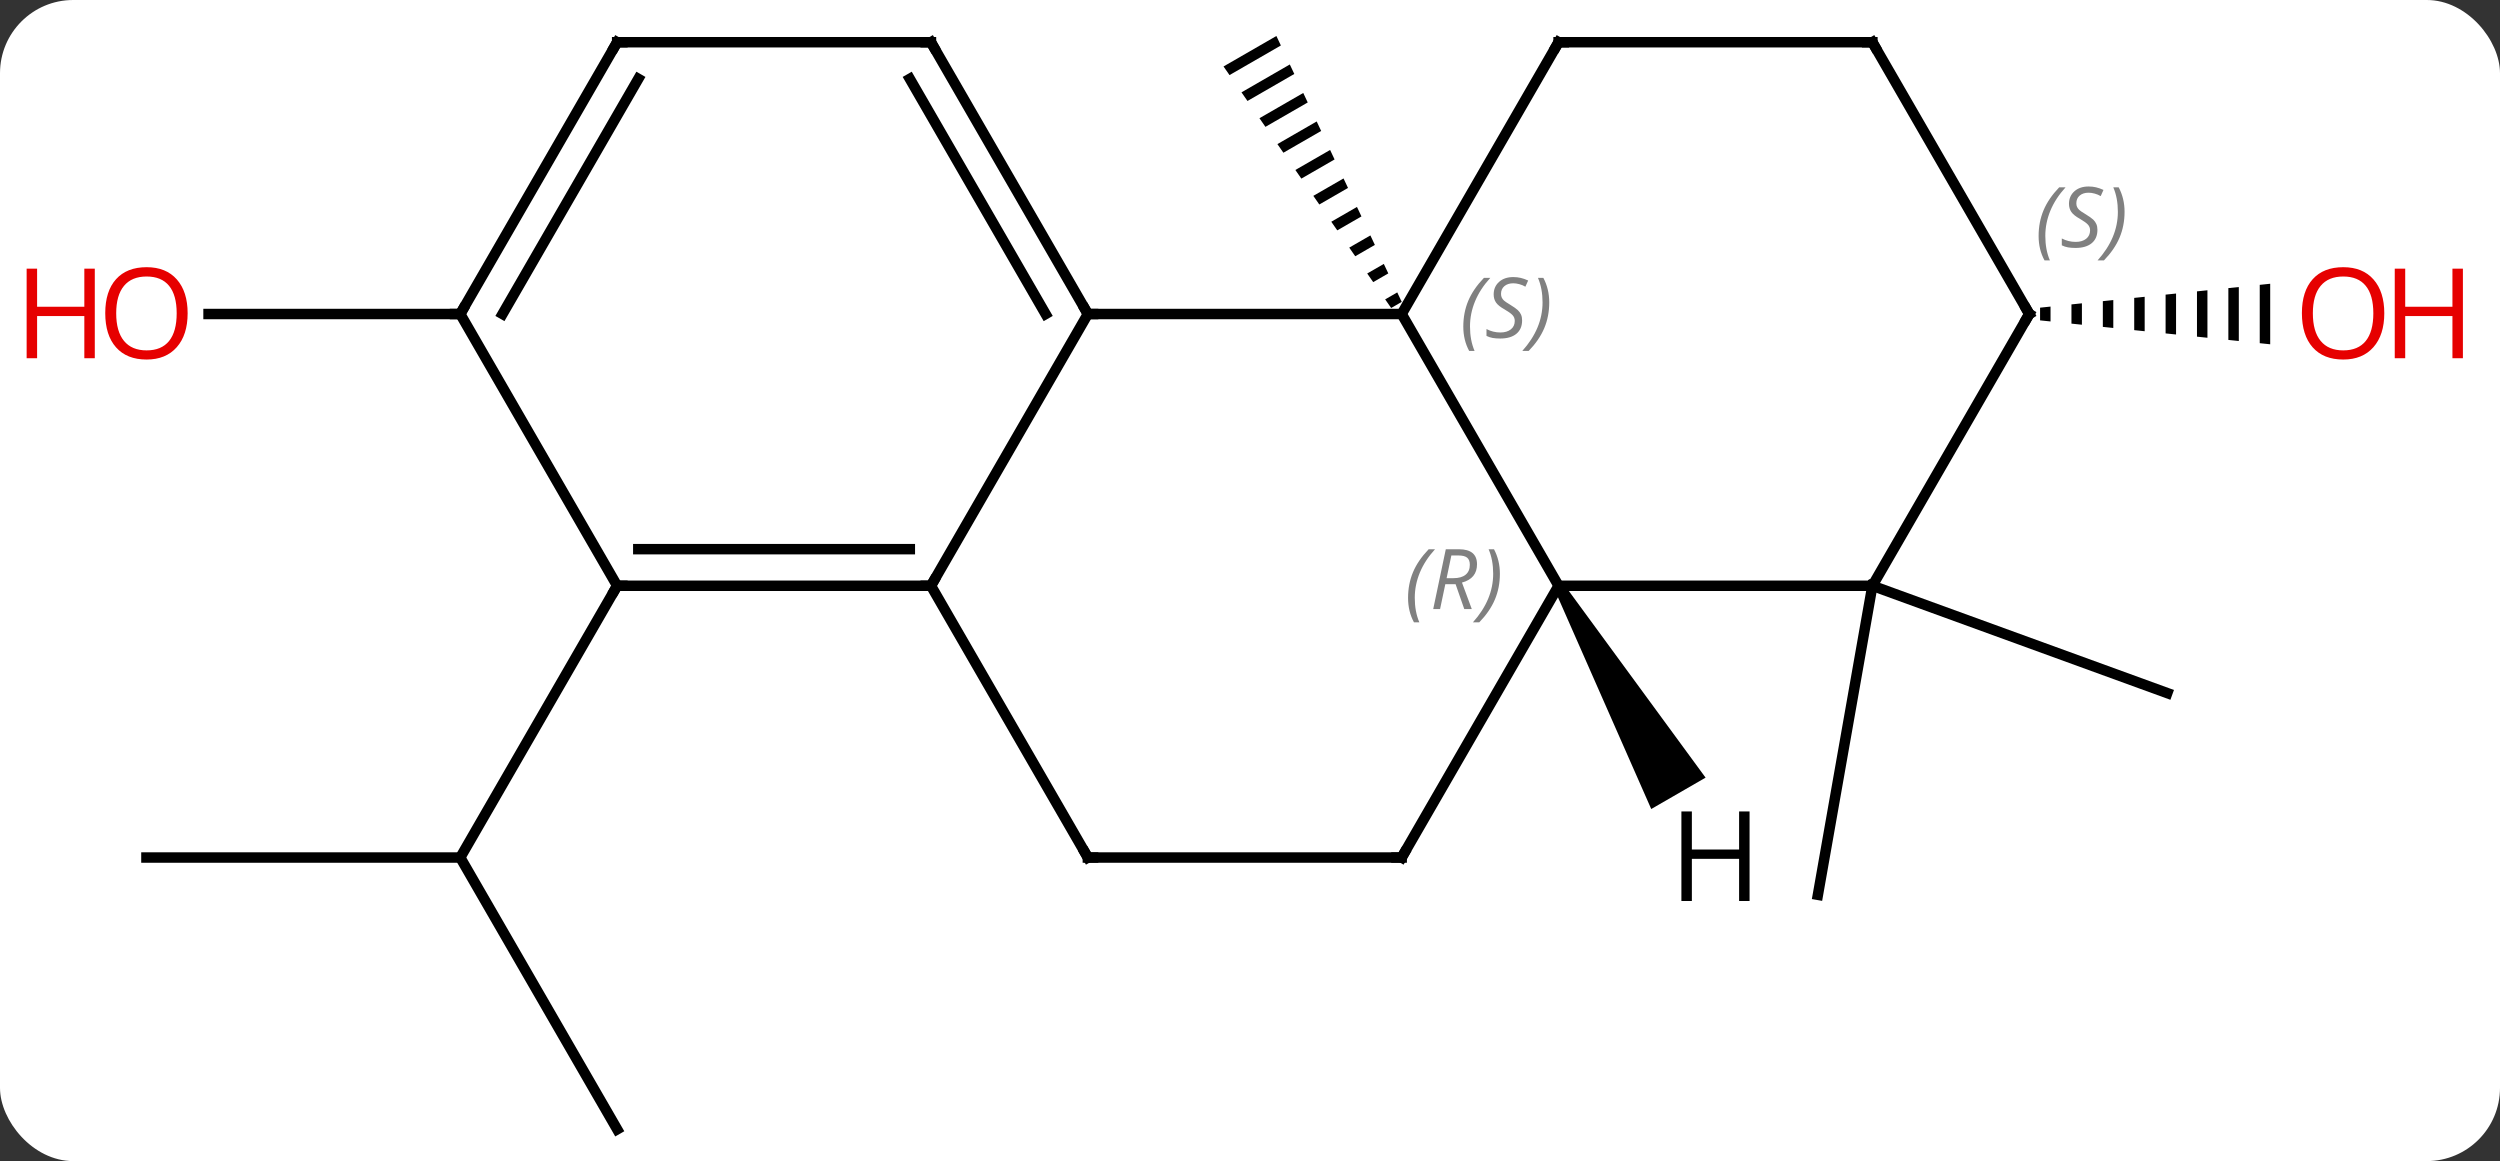 <svg width="239" viewBox="0 0 239 111" style="fill-opacity:1; color-rendering:auto; color-interpolation:auto; text-rendering:auto; stroke:black; stroke-linecap:square; stroke-miterlimit:10; shape-rendering:auto; stroke-opacity:1; fill:black; stroke-dasharray:none; font-weight:normal; stroke-width:1; font-family:'Open Sans'; font-style:normal; stroke-linejoin:miter; font-size:12; stroke-dashoffset:0; image-rendering:auto;" height="111" class="cas-substance-image" xmlns:xlink="http://www.w3.org/1999/xlink" xmlns="http://www.w3.org/2000/svg"><rect x="0" y="0" width="239" height="111" fill="#333333" stroke="none"/><svg class="cas-substance-single-component"><rect y="0" x="0" width="239" stroke="none" ry="7" rx="7" height="111" fill="white" class="cas-substance-group"/><svg y="0" x="0" width="239" viewBox="0 0 239 111" style="fill:black;" height="111" class="cas-substance-single-component-image"><svg><g><g transform="translate(119,56)" style="text-rendering:geometricPrecision; color-rendering:optimizeQuality; color-interpolation:linearRGB; stroke-linecap:butt; image-rendering:optimizeQuality;"><path style="stroke:none;" d="M3.023 -52.56 L-2.031 -49.646 L-2.031 -49.646 L-1.458 -48.821 L-1.458 -48.821 L3.451 -51.652 L3.451 -51.652 L3.023 -52.56 ZM4.307 -49.837 L-0.314 -47.172 L-0.314 -47.172 L0.259 -46.347 L0.259 -46.347 L4.735 -48.929 L4.735 -48.929 L4.307 -49.837 ZM5.591 -47.113 L1.403 -44.698 L1.403 -44.698 L1.975 -43.873 L1.975 -43.873 L6.019 -46.205 L6.019 -46.205 L5.591 -47.113 ZM6.875 -44.389 L3.12 -42.224 L3.12 -42.224 L3.692 -41.399 L3.692 -41.399 L7.303 -43.481 L6.875 -44.389 ZM8.158 -41.665 L4.837 -39.75 L4.837 -39.75 L5.409 -38.925 L5.409 -38.925 L8.586 -40.757 L8.586 -40.757 L8.158 -41.665 ZM9.442 -38.941 L6.554 -37.276 L6.554 -37.276 L7.126 -36.451 L7.126 -36.451 L9.87 -38.034 L9.87 -38.034 L9.442 -38.941 ZM10.726 -36.218 L8.271 -34.802 L8.271 -34.802 L8.843 -33.977 L8.843 -33.977 L11.154 -35.31 L11.154 -35.31 L10.726 -36.218 ZM12.009 -33.494 L9.988 -32.328 L9.988 -32.328 L10.56 -31.503 L10.56 -31.503 L12.437 -32.586 L12.437 -32.586 L12.009 -33.494 ZM13.293 -30.77 L11.705 -29.854 L11.705 -29.854 L12.277 -29.03 L13.721 -29.862 L13.721 -29.862 L13.293 -30.77 ZM14.577 -28.047 L13.422 -27.38 L13.422 -27.38 L13.994 -26.556 L13.994 -26.556 L15.005 -27.139 L15.005 -27.139 L14.577 -28.047 Z"/><line y2="0" y1="29.544" x2="60" x1="54.792" style="fill:none;"/><line y2="0" y1="10.26" x2="60" x1="88.191" style="fill:none;"/><line y2="51.963" y1="25.98" x2="-60" x1="-75" style="fill:none;"/><line y2="25.98" y1="25.98" x2="-105" x1="-75" style="fill:none;"/><line y2="0" y1="25.98" x2="-60" x1="-75" style="fill:none;"/><path style="stroke:none;" d="M77.031 -26.691 L76.031 -26.587 L76.031 -25.373 L77.031 -25.269 L77.031 -25.269 L77.031 -26.691 ZM80.031 -27.003 L79.031 -26.899 L79.031 -25.061 L80.031 -24.957 L80.031 -27.003 ZM83.031 -27.314 L82.031 -27.21 L82.031 -27.21 L82.031 -24.75 L82.031 -24.75 L83.031 -24.646 L83.031 -27.314 ZM86.031 -27.626 L85.031 -27.522 L85.031 -27.522 L85.031 -24.438 L85.031 -24.438 L86.031 -24.334 L86.031 -24.334 L86.031 -27.626 ZM89.031 -27.938 L88.031 -27.834 L88.031 -27.834 L88.031 -24.126 L88.031 -24.126 L89.031 -24.022 L89.031 -24.022 L89.031 -27.938 ZM92.031 -28.25 L91.031 -28.146 L91.031 -23.814 L92.031 -23.71 L92.031 -23.71 L92.031 -28.25 ZM95.031 -28.561 L94.031 -28.457 L94.031 -23.503 L95.031 -23.399 L95.031 -28.561 ZM98.031 -28.873 L97.031 -28.769 L97.031 -28.769 L97.031 -23.191 L97.031 -23.191 L98.031 -23.087 L98.031 -28.873 Z"/><line y2="-25.98" y1="-25.98" x2="-75" x1="-99.062" style="fill:none;"/><line y2="-25.98" y1="-25.98" x2="-15" x1="15" style="fill:none;"/><line y2="0" y1="-25.98" x2="30" x1="15" style="fill:none;"/><line y2="-51.963" y1="-25.98" x2="30" x1="15" style="fill:none;"/><line y2="0" y1="-25.98" x2="-30" x1="-15" style="fill:none;"/><line y2="-51.963" y1="-25.98" x2="-30" x1="-15" style="fill:none;"/><line y2="-48.463" y1="-25.98" x2="-32.021" x1="-19.041" style="fill:none;"/><line y2="25.98" y1="0" x2="15" x1="30" style="fill:none;"/><line y2="0" y1="0" x2="60" x1="30" style="fill:none;"/><line y2="-51.963" y1="-51.963" x2="60" x1="30" style="fill:none;"/><line y2="0" y1="0" x2="-60" x1="-30" style="fill:none;"/><line y2="-3.5" y1="-3.5" x2="-57.979" x1="-32.021" style="fill:none;"/><line y2="25.98" y1="0" x2="-15" x1="-30" style="fill:none;"/><line y2="-51.963" y1="-51.963" x2="-60" x1="-30" style="fill:none;"/><line y2="25.98" y1="25.98" x2="-15" x1="15" style="fill:none;"/><line y2="-25.98" y1="0" x2="75" x1="60" style="fill:none;"/><line y2="-25.98" y1="-51.963" x2="75" x1="60" style="fill:none;"/><line y2="-25.98" y1="0" x2="-75" x1="-60" style="fill:none;"/><line y2="-25.98" y1="-51.963" x2="-75" x1="-60" style="fill:none;"/><line y2="-25.98" y1="-48.463" x2="-70.959" x1="-57.979" style="fill:none;"/><path style="stroke:none;" d="M29.567 0.25 L30.433 -0.25 L44.054 18.342 L38.858 21.342 Z"/></g><g transform="translate(119,56)" style="fill:rgb(230,0,0); text-rendering:geometricPrecision; color-rendering:optimizeQuality; image-rendering:optimizeQuality; font-family:'Open Sans'; stroke:rgb(230,0,0); color-interpolation:linearRGB;"><path style="stroke:none;" d="M108.938 -26.05 Q108.938 -23.988 107.898 -22.808 Q106.859 -21.628 105.016 -21.628 Q103.125 -21.628 102.094 -22.793 Q101.062 -23.957 101.062 -26.066 Q101.062 -28.16 102.094 -29.308 Q103.125 -30.457 105.016 -30.457 Q106.875 -30.457 107.906 -29.285 Q108.938 -28.113 108.938 -26.05 ZM102.109 -26.05 Q102.109 -24.316 102.852 -23.41 Q103.594 -22.503 105.016 -22.503 Q106.438 -22.503 107.164 -23.402 Q107.891 -24.3 107.891 -26.05 Q107.891 -27.785 107.164 -28.675 Q106.438 -29.566 105.016 -29.566 Q103.594 -29.566 102.852 -28.668 Q102.109 -27.769 102.109 -26.05 Z"/><path style="stroke:none;" d="M116.453 -21.753 L115.453 -21.753 L115.453 -25.785 L110.938 -25.785 L110.938 -21.753 L109.938 -21.753 L109.938 -30.316 L110.938 -30.316 L110.938 -26.675 L115.453 -26.675 L115.453 -30.316 L116.453 -30.316 L116.453 -21.753 Z"/><path style="stroke:none;" d="M-101.062 -26.05 Q-101.062 -23.988 -102.102 -22.808 Q-103.141 -21.628 -104.984 -21.628 Q-106.875 -21.628 -107.906 -22.793 Q-108.938 -23.957 -108.938 -26.066 Q-108.938 -28.16 -107.906 -29.308 Q-106.875 -30.457 -104.984 -30.457 Q-103.125 -30.457 -102.094 -29.285 Q-101.062 -28.113 -101.062 -26.05 ZM-107.891 -26.05 Q-107.891 -24.316 -107.148 -23.41 Q-106.406 -22.503 -104.984 -22.503 Q-103.562 -22.503 -102.836 -23.402 Q-102.109 -24.3 -102.109 -26.05 Q-102.109 -27.785 -102.836 -28.675 Q-103.562 -29.566 -104.984 -29.566 Q-106.406 -29.566 -107.148 -28.668 Q-107.891 -27.769 -107.891 -26.05 Z"/><path style="stroke:none;" d="M-109.938 -21.753 L-110.938 -21.753 L-110.938 -25.785 L-115.453 -25.785 L-115.453 -21.753 L-116.453 -21.753 L-116.453 -30.316 L-115.453 -30.316 L-115.453 -26.675 L-110.938 -26.675 L-110.938 -30.316 L-109.938 -30.316 L-109.938 -21.753 Z"/></g><g transform="translate(119,56)" style="font-size:8.4px; fill:gray; text-rendering:geometricPrecision; image-rendering:optimizeQuality; color-rendering:optimizeQuality; font-family:'Open Sans'; font-style:italic; stroke:gray; color-interpolation:linearRGB;"><path style="stroke:none;" d="M20.892 -24.777 Q20.892 -26.105 21.36 -27.23 Q21.829 -28.355 22.86 -29.433 L23.47 -29.433 Q22.501 -28.371 22.017 -27.199 Q21.532 -26.027 21.532 -24.793 Q21.532 -23.465 21.97 -22.449 L21.454 -22.449 Q20.892 -23.48 20.892 -24.777 ZM26.514 -25.371 Q26.514 -24.543 25.967 -24.09 Q25.42 -23.637 24.42 -23.637 Q24.014 -23.637 23.701 -23.691 Q23.389 -23.746 23.108 -23.887 L23.108 -24.543 Q23.733 -24.215 24.436 -24.215 Q25.061 -24.215 25.436 -24.512 Q25.811 -24.808 25.811 -25.324 Q25.811 -25.637 25.608 -25.863 Q25.405 -26.09 24.842 -26.418 Q24.248 -26.746 24.022 -27.074 Q23.795 -27.402 23.795 -27.855 Q23.795 -28.59 24.311 -29.051 Q24.826 -29.512 25.67 -29.512 Q26.045 -29.512 26.381 -29.433 Q26.717 -29.355 27.092 -29.183 L26.826 -28.59 Q26.576 -28.746 26.256 -28.832 Q25.936 -28.918 25.67 -28.918 Q25.139 -28.918 24.819 -28.644 Q24.498 -28.371 24.498 -27.902 Q24.498 -27.699 24.569 -27.551 Q24.639 -27.402 24.78 -27.269 Q24.92 -27.137 25.342 -26.887 Q25.905 -26.543 26.108 -26.347 Q26.311 -26.152 26.413 -25.918 Q26.514 -25.683 26.514 -25.371 ZM29.108 -27.09 Q29.108 -25.762 28.632 -24.629 Q28.155 -23.496 27.14 -22.449 L26.53 -22.449 Q28.468 -24.605 28.468 -27.09 Q28.468 -28.418 28.03 -29.433 L28.546 -29.433 Q29.108 -28.371 29.108 -27.09 Z"/></g><g transform="translate(119,56)" style="stroke-linecap:butt; font-size:8.4px; text-rendering:geometricPrecision; image-rendering:optimizeQuality; color-rendering:optimizeQuality; font-family:'Open Sans'; font-style:italic; color-interpolation:linearRGB; stroke-miterlimit:5;"><path style="fill:none;" d="M-15.25 -26.413 L-15 -25.98 L-14.5 -25.98"/><path style="fill:gray; stroke:none;" d="M15.611 1.164 Q15.611 -0.164 16.08 -1.289 Q16.549 -2.414 17.58 -3.492 L18.189 -3.492 Q17.221 -2.43 16.736 -1.258 Q16.252 -0.086 16.252 1.148 Q16.252 2.477 16.689 3.492 L16.174 3.492 Q15.611 2.461 15.611 1.164 ZM19.171 -0.148 L18.671 2.227 L18.015 2.227 L19.218 -3.492 L20.468 -3.492 Q22.203 -3.492 22.203 -2.055 Q22.203 -0.695 20.765 -0.305 L21.703 2.227 L20.984 2.227 L20.156 -0.148 L19.171 -0.148 ZM19.75 -2.898 Q19.359 -0.977 19.296 -0.727 L19.953 -0.727 Q20.703 -0.727 21.109 -1.055 Q21.515 -1.383 21.515 -2.008 Q21.515 -2.477 21.257 -2.688 Q21 -2.898 20.406 -2.898 L19.75 -2.898 ZM24.389 -1.148 Q24.389 0.18 23.912 1.312 Q23.436 2.445 22.42 3.492 L21.811 3.492 Q23.748 1.336 23.748 -1.148 Q23.748 -2.477 23.311 -3.492 L23.826 -3.492 Q24.389 -2.43 24.389 -1.148 Z"/><path style="fill:none;" d="M29.75 -51.53 L30 -51.963 L30.5 -51.963"/><path style="fill:none;" d="M-30.5 -0 L-30 0 L-29.75 -0.433"/><path style="fill:none;" d="M-29.75 -51.53 L-30 -51.963 L-30.5 -51.963"/><path style="fill:none;" d="M15.25 25.547 L15 25.98 L14.5 25.98"/><path style="fill:none;" d="M59.5 -51.963 L60 -51.963 L60.25 -51.53"/><path style="fill:none;" d="M-59.5 0 L-60 0 L-60.25 0.433"/><path style="fill:none;" d="M-15.25 25.547 L-15 25.98 L-14.5 25.98"/><path style="fill:none;" d="M-59.5 -51.963 L-60 -51.963 L-60.25 -51.53"/><path style="fill:none;" d="M74.75 -25.547 L75 -25.98 L74.75 -26.413"/><path style="fill:gray; stroke:none;" d="M75.891 -33.437 Q75.891 -34.765 76.36 -35.89 Q76.829 -37.015 77.86 -38.093 L78.469 -38.093 Q77.501 -37.031 77.016 -35.859 Q76.532 -34.687 76.532 -33.453 Q76.532 -32.125 76.969 -31.109 L76.454 -31.109 Q75.891 -32.14 75.891 -33.437 ZM81.514 -34.031 Q81.514 -33.203 80.967 -32.75 Q80.42 -32.297 79.42 -32.297 Q79.014 -32.297 78.701 -32.351 Q78.389 -32.406 78.108 -32.547 L78.108 -33.203 Q78.733 -32.875 79.436 -32.875 Q80.061 -32.875 80.436 -33.172 Q80.811 -33.468 80.811 -33.984 Q80.811 -34.297 80.608 -34.523 Q80.405 -34.75 79.842 -35.078 Q79.248 -35.406 79.022 -35.734 Q78.795 -36.062 78.795 -36.515 Q78.795 -37.25 79.311 -37.711 Q79.826 -38.172 80.67 -38.172 Q81.045 -38.172 81.381 -38.093 Q81.717 -38.015 82.092 -37.843 L81.826 -37.25 Q81.576 -37.406 81.256 -37.492 Q80.936 -37.578 80.67 -37.578 Q80.139 -37.578 79.819 -37.304 Q79.498 -37.031 79.498 -36.562 Q79.498 -36.359 79.569 -36.211 Q79.639 -36.062 79.78 -35.929 Q79.92 -35.797 80.342 -35.547 Q80.905 -35.203 81.108 -35.008 Q81.311 -34.812 81.412 -34.578 Q81.514 -34.343 81.514 -34.031 ZM84.108 -35.75 Q84.108 -34.422 83.632 -33.289 Q83.155 -32.156 82.14 -31.109 L81.53 -31.109 Q83.468 -33.265 83.468 -35.75 Q83.468 -37.078 83.03 -38.093 L83.546 -38.093 Q84.108 -37.031 84.108 -35.75 Z"/><path style="fill:none;" d="M-74.75 -26.413 L-75 -25.98 L-75.5 -25.98"/><path style="stroke:none;" d="M48.258 30.136 L47.258 30.136 L47.258 26.105 L42.742 26.105 L42.742 30.136 L41.742 30.136 L41.742 21.574 L42.742 21.574 L42.742 25.214 L47.258 25.214 L47.258 21.574 L48.258 21.574 L48.258 30.136 Z"/></g></g></svg></svg></svg></svg>